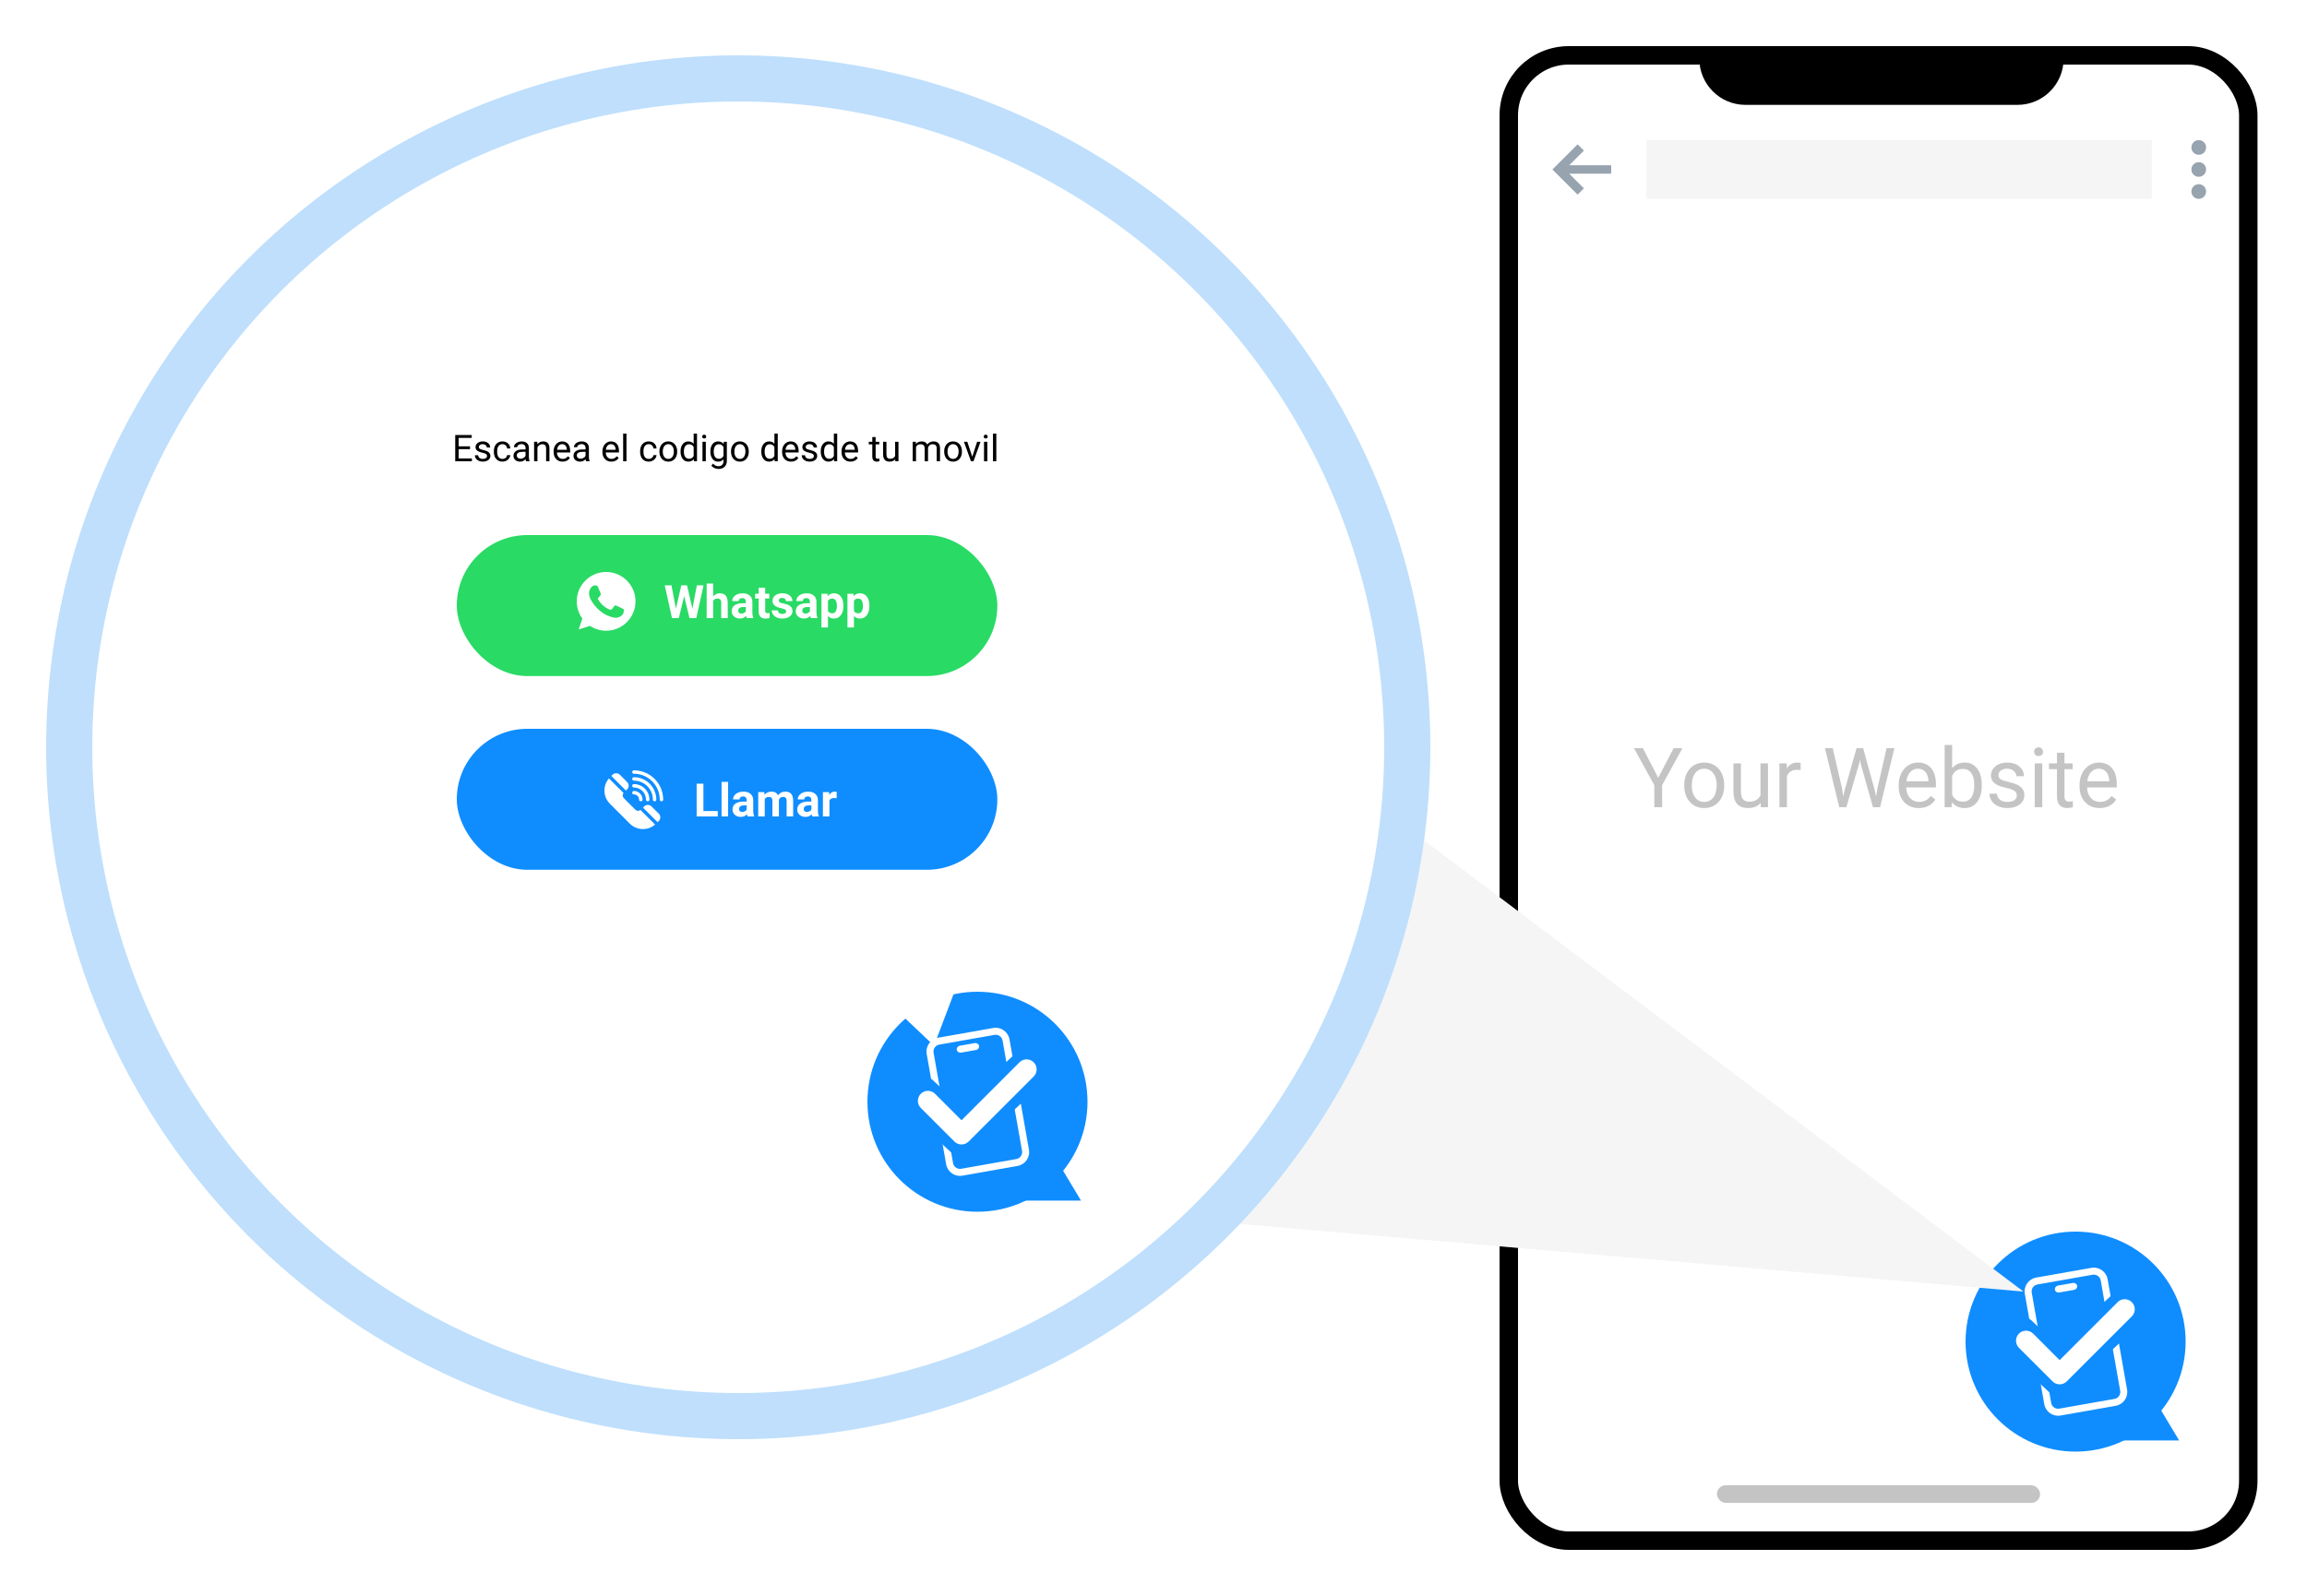 <svg width="500" height="346" viewBox="0 0 500 346" fill="none" xmlns="http://www.w3.org/2000/svg">
<g filter="url(#filter0_d)">
<rect x="327" y="8" width="160.273" height="322" rx="13" fill="white" stroke="black" stroke-width="4"/>
<path d="M359.388 164.628L362.728 158.203H364.644L360.231 166.228V171H358.544V166.228L354.132 158.203H356.065L359.388 164.628ZM365.03 166.157C365.03 165.226 365.212 164.388 365.575 163.644C365.944 162.899 366.454 162.325 367.104 161.921C367.761 161.517 368.508 161.314 369.346 161.314C370.641 161.314 371.687 161.763 372.483 162.659C373.286 163.556 373.688 164.748 373.688 166.236V166.351C373.688 167.276 373.509 168.108 373.151 168.847C372.8 169.579 372.293 170.15 371.631 170.561C370.975 170.971 370.219 171.176 369.363 171.176C368.074 171.176 367.028 170.728 366.226 169.831C365.429 168.935 365.03 167.748 365.03 166.271V166.157ZM366.665 166.351C366.665 167.405 366.908 168.252 367.395 168.891C367.887 169.529 368.543 169.849 369.363 169.849C370.189 169.849 370.846 169.526 371.332 168.882C371.818 168.231 372.062 167.323 372.062 166.157C372.062 165.114 371.812 164.271 371.314 163.626C370.822 162.976 370.166 162.65 369.346 162.65C368.543 162.65 367.896 162.97 367.403 163.608C366.911 164.247 366.665 165.161 366.665 166.351ZM381.598 170.06C380.965 170.804 380.036 171.176 378.812 171.176C377.798 171.176 377.024 170.883 376.491 170.297C375.964 169.705 375.697 168.832 375.691 167.678V161.49H377.317V167.634C377.317 169.075 377.903 169.796 379.075 169.796C380.317 169.796 381.144 169.333 381.554 168.407V161.49H383.18V171H381.633L381.598 170.06ZM390.255 162.949C390.009 162.908 389.742 162.888 389.455 162.888C388.389 162.888 387.665 163.342 387.284 164.25V171H385.658V161.49H387.24L387.267 162.589C387.8 161.739 388.556 161.314 389.534 161.314C389.851 161.314 390.091 161.355 390.255 161.438V162.949ZM399.237 166.966L399.483 168.653L399.844 167.133L402.375 158.203H403.799L406.269 167.133L406.62 168.68L406.893 166.957L408.879 158.203H410.575L407.473 171H405.935L403.298 161.675L403.096 160.699L402.894 161.675L400.16 171H398.622L395.528 158.203H397.216L399.237 166.966ZM415.866 171.176C414.577 171.176 413.528 170.754 412.72 169.91C411.911 169.061 411.507 167.927 411.507 166.509V166.21C411.507 165.267 411.686 164.426 412.043 163.688C412.406 162.943 412.91 162.363 413.555 161.947C414.205 161.525 414.908 161.314 415.664 161.314C416.9 161.314 417.861 161.722 418.547 162.536C419.232 163.351 419.575 164.517 419.575 166.034V166.711H413.133C413.156 167.648 413.429 168.407 413.95 168.987C414.478 169.562 415.146 169.849 415.954 169.849C416.528 169.849 417.015 169.731 417.413 169.497C417.812 169.263 418.16 168.952 418.459 168.565L419.452 169.339C418.655 170.563 417.46 171.176 415.866 171.176ZM415.664 162.65C415.008 162.65 414.457 162.891 414.012 163.371C413.566 163.846 413.291 164.514 413.186 165.375H417.949V165.252C417.902 164.426 417.68 163.787 417.281 163.336C416.883 162.879 416.344 162.65 415.664 162.65ZM429.516 166.351C429.516 167.804 429.182 168.973 428.514 169.857C427.846 170.736 426.949 171.176 425.824 171.176C424.623 171.176 423.694 170.751 423.038 169.901L422.959 171H421.465V157.5H423.091V162.536C423.747 161.722 424.652 161.314 425.807 161.314C426.961 161.314 427.866 161.751 428.522 162.624C429.185 163.497 429.516 164.692 429.516 166.21V166.351ZM427.89 166.166C427.89 165.059 427.676 164.203 427.248 163.6C426.82 162.996 426.205 162.694 425.402 162.694C424.33 162.694 423.56 163.192 423.091 164.188V168.302C423.589 169.298 424.365 169.796 425.42 169.796C426.199 169.796 426.806 169.494 427.239 168.891C427.673 168.287 427.89 167.379 427.89 166.166ZM437.109 168.478C437.109 168.038 436.942 167.698 436.608 167.458C436.28 167.212 435.703 167.001 434.877 166.825C434.057 166.649 433.403 166.438 432.917 166.192C432.437 165.946 432.079 165.653 431.845 165.313C431.616 164.974 431.502 164.569 431.502 164.101C431.502 163.321 431.83 162.662 432.486 162.123C433.148 161.584 433.992 161.314 435.018 161.314C436.096 161.314 436.969 161.593 437.637 162.149C438.311 162.706 438.647 163.418 438.647 164.285H437.013C437.013 163.84 436.822 163.456 436.441 163.134C436.066 162.812 435.592 162.65 435.018 162.65C434.426 162.65 433.963 162.779 433.629 163.037C433.295 163.295 433.128 163.632 433.128 164.048C433.128 164.44 433.283 164.736 433.594 164.936C433.904 165.135 434.464 165.325 435.272 165.507C436.087 165.688 436.746 165.905 437.25 166.157C437.754 166.409 438.126 166.714 438.366 167.071C438.612 167.423 438.735 167.854 438.735 168.363C438.735 169.213 438.396 169.896 437.716 170.411C437.036 170.921 436.154 171.176 435.07 171.176C434.309 171.176 433.635 171.041 433.049 170.771C432.463 170.502 432.003 170.127 431.669 169.646C431.341 169.16 431.177 168.636 431.177 168.073H432.803C432.832 168.618 433.049 169.052 433.453 169.374C433.863 169.69 434.402 169.849 435.07 169.849C435.686 169.849 436.178 169.726 436.547 169.479C436.922 169.228 437.109 168.894 437.109 168.478ZM442.62 171H440.994V161.49H442.62V171ZM440.862 158.968C440.862 158.704 440.941 158.481 441.1 158.3C441.264 158.118 441.504 158.027 441.82 158.027C442.137 158.027 442.377 158.118 442.541 158.3C442.705 158.481 442.787 158.704 442.787 158.968C442.787 159.231 442.705 159.451 442.541 159.627C442.377 159.803 442.137 159.891 441.82 159.891C441.504 159.891 441.264 159.803 441.1 159.627C440.941 159.451 440.862 159.231 440.862 158.968ZM447.437 159.188V161.49H449.212V162.747H447.437V168.645C447.437 169.025 447.516 169.312 447.674 169.506C447.832 169.693 448.102 169.787 448.482 169.787C448.67 169.787 448.928 169.752 449.256 169.682V171C448.828 171.117 448.412 171.176 448.008 171.176C447.281 171.176 446.733 170.956 446.364 170.517C445.995 170.077 445.811 169.453 445.811 168.645V162.747H444.079V161.49H445.811V159.188H447.437ZM455.065 171.176C453.776 171.176 452.728 170.754 451.919 169.91C451.11 169.061 450.706 167.927 450.706 166.509V166.21C450.706 165.267 450.885 164.426 451.242 163.688C451.605 162.943 452.109 162.363 452.754 161.947C453.404 161.525 454.107 161.314 454.863 161.314C456.1 161.314 457.061 161.722 457.746 162.536C458.432 163.351 458.774 164.517 458.774 166.034V166.711H452.332C452.355 167.648 452.628 168.407 453.149 168.987C453.677 169.562 454.345 169.849 455.153 169.849C455.728 169.849 456.214 169.731 456.612 169.497C457.011 169.263 457.359 168.952 457.658 168.565L458.651 169.339C457.854 170.563 456.659 171.176 455.065 171.176ZM454.863 162.65C454.207 162.65 453.656 162.891 453.211 163.371C452.766 163.846 452.49 164.514 452.385 165.375H457.148V165.252C457.102 164.426 456.879 163.787 456.48 163.336C456.082 162.879 455.543 162.65 454.863 162.65Z" fill="#C4C4C4"/>
<rect x="372.117" y="317.992" width="70.039" height="3.82" rx="1.91" fill="#C4C4C4"/>
<path d="M368.297 6H447.25V8.734C447.25 14.257 442.773 18.734 437.25 18.734H378.297C372.774 18.734 368.297 14.257 368.297 8.734V6Z" fill="black"/>
<g clip-path="url(#clip0)">
<path d="M477.665 26.841C478.286 27.463 478.286 28.471 477.665 29.092C477.043 29.714 476.035 29.714 475.413 29.092C474.792 28.471 474.792 27.463 475.413 26.841C476.035 26.22 477.043 26.22 477.665 26.841Z" fill="#97A3AF"/>
<path d="M477.665 31.617C478.286 32.238 478.286 33.246 477.665 33.868C477.043 34.489 476.035 34.489 475.413 33.868C474.792 33.246 474.792 32.238 475.413 31.617C476.035 30.995 477.043 30.995 477.665 31.617Z" fill="#97A3AF"/>
<path d="M477.665 36.392C478.286 37.014 478.286 38.022 477.665 38.643C477.043 39.265 476.035 39.265 475.413 38.643C474.792 38.022 474.792 37.014 475.413 36.392C476.035 35.77 477.043 35.77 477.665 36.392Z" fill="#97A3AF"/>
</g>
<rect x="356.836" y="26.375" width="109.516" height="12.734" fill="#F5F5F5"/>
<g clip-path="url(#clip1)">
<path d="M349.195 31.833H340.099L343.283 28.649L341.919 27.285L336.461 32.742L341.919 38.2L343.283 36.835L340.099 33.652H349.195V31.833Z" fill="#97A3AF"/>
</g>
</g>
<g filter="url(#filter1_d)">
<circle cx="449.848" cy="286.848" r="23.848" fill="#0F8DFF"/>
<path d="M465.591 297.095L472.287 308.274H458.895L465.591 297.095Z" fill="#0F8DFF"/>
<g clip-path="url(#clip2)">
<path d="M449.251 274.138L446.038 274.704C445.595 274.782 445.294 275.18 445.367 275.593C445.44 276.007 445.858 276.278 446.302 276.199L449.514 275.633C449.958 275.555 450.258 275.157 450.186 274.744C450.113 274.331 449.695 274.059 449.251 274.138Z" fill="white"/>
<path d="M453.27 270.859L441.307 272.969C439.658 273.259 438.553 274.838 438.843 276.487L443.062 300.413C443.353 302.061 444.931 303.167 446.58 302.876L458.543 300.767C460.192 300.476 461.297 298.897 461.006 297.249L456.788 273.323C456.497 271.674 454.918 270.569 453.27 270.859ZM459.511 297.512C459.657 298.338 459.105 299.126 458.279 299.271L446.316 301.381C445.49 301.526 444.703 300.975 444.557 300.149L440.339 276.223C440.193 275.397 440.744 274.61 441.57 274.464L453.533 272.355C454.359 272.209 455.147 272.76 455.292 273.586L459.511 297.512Z" fill="white"/>
<rect x="439.916" y="281.924" width="13.973" height="8.757" transform="rotate(43 439.916 281.924)" fill="#0F8DFF"/>
<rect x="450.712" y="283.256" width="13.973" height="8.757" transform="rotate(-43 450.712 283.256)" fill="#0F8DFF"/>
</g>
<path d="M462.39 281.728L448.284 295.832C447.239 296.877 445.545 296.877 444.5 295.832L437.218 288.55C436.173 287.506 436.173 285.811 437.218 284.766C438.263 283.721 439.957 283.721 441.002 284.766L446.392 290.156L458.605 277.943C459.65 276.898 461.345 276.899 462.389 277.943C463.434 278.988 463.434 280.682 462.39 281.728Z" fill="white"/>
<path d="M462.39 281.728L448.284 295.832C447.239 296.877 445.545 296.877 444.5 295.832L437.218 288.55C436.173 287.506 436.173 285.811 437.218 284.766C438.263 283.721 439.957 283.721 441.002 284.766L446.392 290.156L458.605 277.943C459.65 276.898 461.345 276.899 462.389 277.943C463.434 278.988 463.434 280.682 462.39 281.728Z" stroke="#0F8DFF"/>
<path d="M289.407 163.711L438.553 276.001L123.229 248.788L289.407 163.711Z" fill="#F5F5F5"/>
<circle cx="160" cy="158" r="150" fill="white"/>
<circle cx="160" cy="158" r="145" stroke="#2A94F4" stroke-opacity="0.3" stroke-width="10"/>
<circle cx="211.848" cy="234.848" r="23.848" fill="#0F8DFF"/>
<path d="M227.591 245.095L234.287 256.274H220.895L227.591 245.095Z" fill="#0F8DFF"/>
<g clip-path="url(#clip3)">
<path d="M211.251 222.138L208.038 222.704C207.595 222.782 207.294 223.18 207.367 223.593C207.44 224.007 207.858 224.278 208.302 224.199L211.514 223.633C211.958 223.555 212.258 223.157 212.186 222.744C212.113 222.331 211.695 222.059 211.251 222.138Z" fill="white"/>
<path d="M215.27 218.859L203.307 220.969C201.658 221.259 200.553 222.838 200.843 224.487L205.062 248.413C205.353 250.061 206.931 251.167 208.58 250.876L220.543 248.767C222.192 248.476 223.297 246.897 223.006 245.249L218.788 221.323C218.497 219.674 216.918 218.569 215.27 218.859ZM221.511 245.512C221.657 246.338 221.105 247.126 220.279 247.271L208.316 249.381C207.49 249.526 206.703 248.975 206.557 248.149L202.339 224.223C202.193 223.397 202.744 222.61 203.57 222.464L215.533 220.355C216.359 220.209 217.147 220.76 217.292 221.586L221.511 245.512Z" fill="white"/>
<rect x="201.916" y="229.924" width="13.973" height="8.757" transform="rotate(43 201.916 229.924)" fill="#0F8DFF"/>
<rect x="212.712" y="231.256" width="13.973" height="8.757" transform="rotate(-43 212.712 231.256)" fill="#0F8DFF"/>
</g>
<path d="M224.39 229.728L210.284 243.832C209.239 244.877 207.545 244.877 206.5 243.832L199.218 236.55C198.173 235.506 198.173 233.811 199.218 232.766C200.263 231.721 201.957 231.721 203.002 232.766L208.392 238.156L220.605 225.943C221.65 224.898 223.345 224.899 224.389 225.943C225.434 226.988 225.434 228.682 224.39 229.728Z" fill="white"/>
<path d="M224.39 229.728L210.284 243.832C209.239 244.877 207.545 244.877 206.5 243.832L199.218 236.55C198.173 235.506 198.173 233.811 199.218 232.766C200.263 231.721 201.957 231.721 203.002 232.766L208.392 238.156L220.605 225.943C221.65 224.898 223.345 224.899 224.389 225.943C225.434 226.988 225.434 228.682 224.39 229.728Z" stroke="#0F8DFF"/>
<g filter="url(#filter2_d)">
<path d="M202.432 218.695L210.735 196.785L185.412 202.592L202.432 218.695Z" fill="white"/>
<rect x="74" y="64" width="168" height="139" rx="15" fill="white"/>
<path d="M101.875 89.371H99.41V91.387H102.273V92H98.66V86.312H102.234V86.93H99.41V88.758H101.875V89.371ZM105.555 90.879C105.555 90.684 105.48 90.533 105.332 90.426C105.186 90.316 104.93 90.223 104.562 90.144C104.198 90.066 103.908 89.973 103.691 89.863C103.478 89.754 103.319 89.624 103.215 89.473C103.113 89.322 103.062 89.142 103.062 88.934C103.062 88.587 103.208 88.294 103.5 88.055C103.794 87.815 104.169 87.695 104.625 87.695C105.104 87.695 105.492 87.819 105.789 88.066C106.089 88.314 106.238 88.63 106.238 89.016H105.512C105.512 88.818 105.427 88.647 105.258 88.504C105.091 88.361 104.88 88.289 104.625 88.289C104.362 88.289 104.156 88.346 104.008 88.461C103.859 88.576 103.785 88.725 103.785 88.91C103.785 89.085 103.854 89.216 103.992 89.305C104.13 89.393 104.379 89.478 104.738 89.559C105.1 89.639 105.393 89.736 105.617 89.848C105.841 89.96 106.007 90.095 106.113 90.254C106.223 90.41 106.277 90.602 106.277 90.828C106.277 91.206 106.126 91.509 105.824 91.738C105.522 91.965 105.13 92.078 104.648 92.078C104.31 92.078 104.01 92.018 103.75 91.898C103.49 91.779 103.285 91.612 103.137 91.398C102.991 91.182 102.918 90.949 102.918 90.699H103.641C103.654 90.941 103.75 91.134 103.93 91.277C104.112 91.418 104.352 91.488 104.648 91.488C104.922 91.488 105.141 91.434 105.305 91.324C105.471 91.212 105.555 91.064 105.555 90.879ZM108.914 91.488C109.172 91.488 109.397 91.41 109.59 91.254C109.783 91.098 109.889 90.902 109.91 90.668H110.594C110.581 90.91 110.497 91.141 110.344 91.359C110.19 91.578 109.984 91.753 109.727 91.883C109.471 92.013 109.201 92.078 108.914 92.078C108.339 92.078 107.88 91.887 107.539 91.504C107.201 91.118 107.031 90.592 107.031 89.926V89.805C107.031 89.393 107.107 89.027 107.258 88.707C107.409 88.387 107.625 88.138 107.906 87.961C108.19 87.784 108.525 87.695 108.91 87.695C109.384 87.695 109.777 87.837 110.09 88.121C110.405 88.405 110.573 88.773 110.594 89.227H109.91C109.889 88.953 109.785 88.729 109.598 88.555C109.413 88.378 109.184 88.289 108.91 88.289C108.543 88.289 108.258 88.422 108.055 88.688C107.854 88.951 107.754 89.332 107.754 89.832V89.969C107.754 90.456 107.854 90.831 108.055 91.094C108.255 91.357 108.542 91.488 108.914 91.488ZM114.016 92C113.974 91.917 113.94 91.768 113.914 91.555C113.578 91.904 113.177 92.078 112.711 92.078C112.294 92.078 111.952 91.961 111.684 91.727C111.418 91.49 111.285 91.19 111.285 90.828C111.285 90.388 111.452 90.047 111.785 89.805C112.121 89.56 112.592 89.438 113.199 89.438H113.902V89.106C113.902 88.853 113.827 88.652 113.676 88.504C113.525 88.353 113.302 88.277 113.008 88.277C112.75 88.277 112.534 88.342 112.359 88.473C112.185 88.603 112.098 88.76 112.098 88.945H111.371C111.371 88.734 111.445 88.531 111.594 88.336C111.745 88.138 111.948 87.982 112.203 87.867C112.461 87.753 112.743 87.695 113.051 87.695C113.538 87.695 113.919 87.818 114.195 88.062C114.471 88.305 114.615 88.639 114.625 89.066V91.012C114.625 91.4 114.674 91.708 114.773 91.938V92H114.016ZM112.816 91.449C113.043 91.449 113.258 91.391 113.461 91.273C113.664 91.156 113.811 91.004 113.902 90.816V89.949H113.336C112.451 89.949 112.008 90.208 112.008 90.727C112.008 90.953 112.083 91.13 112.234 91.258C112.385 91.385 112.579 91.449 112.816 91.449ZM116.441 87.773L116.465 88.305C116.788 87.898 117.21 87.695 117.73 87.695C118.624 87.695 119.074 88.199 119.082 89.207V92H118.359V89.203C118.357 88.898 118.286 88.673 118.148 88.527C118.013 88.382 117.801 88.309 117.512 88.309C117.277 88.309 117.072 88.371 116.895 88.496C116.717 88.621 116.579 88.785 116.48 88.988V92H115.758V87.773H116.441ZM121.926 92.078C121.353 92.078 120.887 91.891 120.527 91.516C120.168 91.138 119.988 90.634 119.988 90.004V89.871C119.988 89.452 120.068 89.078 120.227 88.75C120.388 88.419 120.612 88.162 120.898 87.977C121.188 87.789 121.5 87.695 121.836 87.695C122.385 87.695 122.812 87.876 123.117 88.238C123.422 88.6 123.574 89.118 123.574 89.793V90.094H120.711C120.721 90.51 120.842 90.848 121.074 91.106C121.309 91.361 121.605 91.488 121.965 91.488C122.22 91.488 122.436 91.436 122.613 91.332C122.79 91.228 122.945 91.09 123.078 90.918L123.52 91.262C123.165 91.806 122.634 92.078 121.926 92.078ZM121.836 88.289C121.544 88.289 121.299 88.396 121.102 88.609C120.904 88.82 120.781 89.117 120.734 89.5H122.852V89.445C122.831 89.078 122.732 88.794 122.555 88.594C122.378 88.391 122.138 88.289 121.836 88.289ZM127.023 92C126.982 91.917 126.948 91.768 126.922 91.555C126.586 91.904 126.185 92.078 125.719 92.078C125.302 92.078 124.96 91.961 124.691 91.727C124.426 91.49 124.293 91.19 124.293 90.828C124.293 90.388 124.46 90.047 124.793 89.805C125.129 89.56 125.6 89.438 126.207 89.438H126.91V89.106C126.91 88.853 126.835 88.652 126.684 88.504C126.533 88.353 126.31 88.277 126.016 88.277C125.758 88.277 125.542 88.342 125.367 88.473C125.193 88.603 125.105 88.76 125.105 88.945H124.379C124.379 88.734 124.453 88.531 124.602 88.336C124.753 88.138 124.956 87.982 125.211 87.867C125.469 87.753 125.751 87.695 126.059 87.695C126.546 87.695 126.927 87.818 127.203 88.062C127.479 88.305 127.622 88.639 127.633 89.066V91.012C127.633 91.4 127.682 91.708 127.781 91.938V92H127.023ZM125.824 91.449C126.051 91.449 126.266 91.391 126.469 91.273C126.672 91.156 126.819 91.004 126.91 90.816V89.949H126.344C125.458 89.949 125.016 90.208 125.016 90.727C125.016 90.953 125.091 91.13 125.242 91.258C125.393 91.385 125.587 91.449 125.824 91.449ZM132.504 92.078C131.931 92.078 131.465 91.891 131.105 91.516C130.746 91.138 130.566 90.634 130.566 90.004V89.871C130.566 89.452 130.646 89.078 130.805 88.75C130.966 88.419 131.19 88.162 131.477 87.977C131.766 87.789 132.078 87.695 132.414 87.695C132.964 87.695 133.391 87.876 133.695 88.238C134 88.6 134.152 89.118 134.152 89.793V90.094H131.289C131.299 90.51 131.421 90.848 131.652 91.106C131.887 91.361 132.184 91.488 132.543 91.488C132.798 91.488 133.014 91.436 133.191 91.332C133.368 91.228 133.523 91.09 133.656 90.918L134.098 91.262C133.743 91.806 133.212 92.078 132.504 92.078ZM132.414 88.289C132.122 88.289 131.878 88.396 131.68 88.609C131.482 88.82 131.359 89.117 131.312 89.5H133.43V89.445C133.409 89.078 133.31 88.794 133.133 88.594C132.956 88.391 132.716 88.289 132.414 88.289ZM135.777 92H135.055V86H135.777V92ZM140.617 91.488C140.875 91.488 141.1 91.41 141.293 91.254C141.486 91.098 141.592 90.902 141.613 90.668H142.297C142.284 90.91 142.201 91.141 142.047 91.359C141.893 91.578 141.688 91.753 141.43 91.883C141.174 92.013 140.904 92.078 140.617 92.078C140.042 92.078 139.583 91.887 139.242 91.504C138.904 91.118 138.734 90.592 138.734 89.926V89.805C138.734 89.393 138.81 89.027 138.961 88.707C139.112 88.387 139.328 88.138 139.609 87.961C139.893 87.784 140.228 87.695 140.613 87.695C141.087 87.695 141.48 87.837 141.793 88.121C142.108 88.405 142.276 88.773 142.297 89.227H141.613C141.592 88.953 141.488 88.729 141.301 88.555C141.116 88.378 140.887 88.289 140.613 88.289C140.246 88.289 139.961 88.422 139.758 88.688C139.557 88.951 139.457 89.332 139.457 89.832V89.969C139.457 90.456 139.557 90.831 139.758 91.094C139.958 91.357 140.245 91.488 140.617 91.488ZM142.918 89.848C142.918 89.434 142.999 89.061 143.16 88.731C143.324 88.4 143.551 88.144 143.84 87.965C144.132 87.785 144.464 87.695 144.836 87.695C145.411 87.695 145.876 87.894 146.23 88.293C146.587 88.691 146.766 89.221 146.766 89.883V89.934C146.766 90.345 146.686 90.715 146.527 91.043C146.371 91.368 146.146 91.622 145.852 91.805C145.56 91.987 145.224 92.078 144.844 92.078C144.271 92.078 143.806 91.879 143.449 91.481C143.095 91.082 142.918 90.555 142.918 89.898V89.848ZM143.645 89.934C143.645 90.402 143.753 90.779 143.969 91.062C144.188 91.346 144.479 91.488 144.844 91.488C145.211 91.488 145.503 91.345 145.719 91.059C145.935 90.769 146.043 90.366 146.043 89.848C146.043 89.384 145.932 89.009 145.711 88.723C145.492 88.434 145.201 88.289 144.836 88.289C144.479 88.289 144.191 88.431 143.973 88.715C143.754 88.999 143.645 89.405 143.645 89.934ZM147.496 89.852C147.496 89.203 147.65 88.682 147.957 88.289C148.264 87.893 148.667 87.695 149.164 87.695C149.659 87.695 150.051 87.865 150.34 88.203V86H151.062V92H150.398L150.363 91.547C150.074 91.901 149.672 92.078 149.156 92.078C148.667 92.078 148.267 91.878 147.957 91.477C147.65 91.076 147.496 90.552 147.496 89.906V89.852ZM148.219 89.934C148.219 90.413 148.318 90.788 148.516 91.059C148.714 91.329 148.987 91.465 149.336 91.465C149.794 91.465 150.129 91.259 150.34 90.848V88.906C150.124 88.508 149.792 88.309 149.344 88.309C148.99 88.309 148.714 88.445 148.516 88.719C148.318 88.992 148.219 89.397 148.219 89.934ZM152.973 92H152.25V87.773H152.973V92ZM152.191 86.652C152.191 86.535 152.227 86.436 152.297 86.356C152.37 86.275 152.477 86.234 152.617 86.234C152.758 86.234 152.865 86.275 152.938 86.356C153.01 86.436 153.047 86.535 153.047 86.652C153.047 86.769 153.01 86.867 152.938 86.945C152.865 87.023 152.758 87.062 152.617 87.062C152.477 87.062 152.37 87.023 152.297 86.945C152.227 86.867 152.191 86.769 152.191 86.652ZM153.961 89.852C153.961 89.193 154.113 88.669 154.418 88.281C154.723 87.891 155.126 87.695 155.629 87.695C156.145 87.695 156.547 87.878 156.836 88.242L156.871 87.773H157.531V91.898C157.531 92.445 157.368 92.876 157.043 93.191C156.72 93.507 156.285 93.664 155.738 93.664C155.434 93.664 155.135 93.599 154.844 93.469C154.552 93.338 154.329 93.16 154.176 92.934L154.551 92.5C154.861 92.883 155.24 93.074 155.688 93.074C156.039 93.074 156.312 92.975 156.508 92.777C156.706 92.579 156.805 92.301 156.805 91.941V91.578C156.516 91.912 156.121 92.078 155.621 92.078C155.126 92.078 154.725 91.879 154.418 91.481C154.113 91.082 153.961 90.539 153.961 89.852ZM154.688 89.934C154.688 90.41 154.785 90.785 154.98 91.059C155.176 91.329 155.449 91.465 155.801 91.465C156.257 91.465 156.591 91.258 156.805 90.844V88.914C156.583 88.51 156.251 88.309 155.809 88.309C155.457 88.309 155.182 88.445 154.984 88.719C154.786 88.992 154.688 89.397 154.688 89.934ZM158.434 89.848C158.434 89.434 158.514 89.061 158.676 88.731C158.84 88.4 159.066 88.144 159.355 87.965C159.647 87.785 159.979 87.695 160.352 87.695C160.927 87.695 161.392 87.894 161.746 88.293C162.103 88.691 162.281 89.221 162.281 89.883V89.934C162.281 90.345 162.202 90.715 162.043 91.043C161.887 91.368 161.661 91.622 161.367 91.805C161.076 91.987 160.74 92.078 160.359 92.078C159.786 92.078 159.322 91.879 158.965 91.481C158.611 91.082 158.434 90.555 158.434 89.898V89.848ZM159.16 89.934C159.16 90.402 159.268 90.779 159.484 91.062C159.703 91.346 159.995 91.488 160.359 91.488C160.727 91.488 161.018 91.345 161.234 91.059C161.451 90.769 161.559 90.366 161.559 89.848C161.559 89.384 161.448 89.009 161.227 88.723C161.008 88.434 160.716 88.289 160.352 88.289C159.995 88.289 159.707 88.431 159.488 88.715C159.27 88.999 159.16 89.405 159.16 89.934ZM164.996 89.852C164.996 89.203 165.15 88.682 165.457 88.289C165.764 87.893 166.167 87.695 166.664 87.695C167.159 87.695 167.551 87.865 167.84 88.203V86H168.562V92H167.898L167.863 91.547C167.574 91.901 167.172 92.078 166.656 92.078C166.167 92.078 165.767 91.878 165.457 91.477C165.15 91.076 164.996 90.552 164.996 89.906V89.852ZM165.719 89.934C165.719 90.413 165.818 90.788 166.016 91.059C166.214 91.329 166.487 91.465 166.836 91.465C167.294 91.465 167.629 91.259 167.84 90.848V88.906C167.624 88.508 167.292 88.309 166.844 88.309C166.49 88.309 166.214 88.445 166.016 88.719C165.818 88.992 165.719 89.397 165.719 89.934ZM171.441 92.078C170.868 92.078 170.402 91.891 170.043 91.516C169.684 91.138 169.504 90.634 169.504 90.004V89.871C169.504 89.452 169.583 89.078 169.742 88.75C169.904 88.419 170.128 88.162 170.414 87.977C170.703 87.789 171.016 87.695 171.352 87.695C171.901 87.695 172.328 87.876 172.633 88.238C172.938 88.6 173.09 89.118 173.09 89.793V90.094H170.227C170.237 90.51 170.358 90.848 170.59 91.106C170.824 91.361 171.121 91.488 171.48 91.488C171.736 91.488 171.952 91.436 172.129 91.332C172.306 91.228 172.461 91.09 172.594 90.918L173.035 91.262C172.681 91.806 172.15 92.078 171.441 92.078ZM171.352 88.289C171.06 88.289 170.815 88.396 170.617 88.609C170.419 88.82 170.297 89.117 170.25 89.5H172.367V89.445C172.346 89.078 172.247 88.794 172.07 88.594C171.893 88.391 171.654 88.289 171.352 88.289ZM176.391 90.879C176.391 90.684 176.316 90.533 176.168 90.426C176.022 90.316 175.766 90.223 175.398 90.144C175.034 90.066 174.743 89.973 174.527 89.863C174.314 89.754 174.155 89.624 174.051 89.473C173.949 89.322 173.898 89.142 173.898 88.934C173.898 88.587 174.044 88.294 174.336 88.055C174.63 87.815 175.005 87.695 175.461 87.695C175.94 87.695 176.328 87.819 176.625 88.066C176.924 88.314 177.074 88.63 177.074 89.016H176.348C176.348 88.818 176.263 88.647 176.094 88.504C175.927 88.361 175.716 88.289 175.461 88.289C175.198 88.289 174.992 88.346 174.844 88.461C174.695 88.576 174.621 88.725 174.621 88.91C174.621 89.085 174.69 89.216 174.828 89.305C174.966 89.393 175.215 89.478 175.574 89.559C175.936 89.639 176.229 89.736 176.453 89.848C176.677 89.96 176.842 90.095 176.949 90.254C177.059 90.41 177.113 90.602 177.113 90.828C177.113 91.206 176.962 91.509 176.66 91.738C176.358 91.965 175.966 92.078 175.484 92.078C175.146 92.078 174.846 92.018 174.586 91.898C174.326 91.779 174.121 91.612 173.973 91.398C173.827 91.182 173.754 90.949 173.754 90.699H174.477C174.49 90.941 174.586 91.134 174.766 91.277C174.948 91.418 175.188 91.488 175.484 91.488C175.758 91.488 175.977 91.434 176.141 91.324C176.307 91.212 176.391 91.064 176.391 90.879ZM177.879 89.852C177.879 89.203 178.033 88.682 178.34 88.289C178.647 87.893 179.049 87.695 179.547 87.695C180.042 87.695 180.434 87.865 180.723 88.203V86H181.445V92H180.781L180.746 91.547C180.457 91.901 180.055 92.078 179.539 92.078C179.049 92.078 178.65 91.878 178.34 91.477C178.033 91.076 177.879 90.552 177.879 89.906V89.852ZM178.602 89.934C178.602 90.413 178.701 90.788 178.898 91.059C179.096 91.329 179.37 91.465 179.719 91.465C180.177 91.465 180.512 91.259 180.723 90.848V88.906C180.507 88.508 180.174 88.309 179.727 88.309C179.372 88.309 179.096 88.445 178.898 88.719C178.701 88.992 178.602 89.397 178.602 89.934ZM184.324 92.078C183.751 92.078 183.285 91.891 182.926 91.516C182.566 91.138 182.387 90.634 182.387 90.004V89.871C182.387 89.452 182.466 89.078 182.625 88.75C182.786 88.419 183.01 88.162 183.297 87.977C183.586 87.789 183.898 87.695 184.234 87.695C184.784 87.695 185.211 87.876 185.516 88.238C185.82 88.6 185.973 89.118 185.973 89.793V90.094H183.109C183.12 90.51 183.241 90.848 183.473 91.106C183.707 91.361 184.004 91.488 184.363 91.488C184.618 91.488 184.835 91.436 185.012 91.332C185.189 91.228 185.344 91.09 185.477 90.918L185.918 91.262C185.564 91.806 185.033 92.078 184.324 92.078ZM184.234 88.289C183.943 88.289 183.698 88.396 183.5 88.609C183.302 88.82 183.18 89.117 183.133 89.5H185.25V89.445C185.229 89.078 185.13 88.794 184.953 88.594C184.776 88.391 184.536 88.289 184.234 88.289ZM189.777 86.75V87.773H190.566V88.332H189.777V90.953C189.777 91.122 189.812 91.25 189.883 91.336C189.953 91.419 190.073 91.461 190.242 91.461C190.326 91.461 190.44 91.445 190.586 91.414V92C190.396 92.052 190.211 92.078 190.031 92.078C189.708 92.078 189.465 91.981 189.301 91.785C189.137 91.59 189.055 91.312 189.055 90.953V88.332H188.285V87.773H189.055V86.75H189.777ZM194.023 91.582C193.742 91.913 193.329 92.078 192.785 92.078C192.335 92.078 191.991 91.948 191.754 91.688C191.52 91.424 191.401 91.037 191.398 90.523V87.773H192.121V90.504C192.121 91.144 192.382 91.465 192.902 91.465C193.454 91.465 193.822 91.259 194.004 90.848V87.773H194.727V92H194.039L194.023 91.582ZM198.492 87.773L198.512 88.242C198.822 87.878 199.24 87.695 199.766 87.695C200.357 87.695 200.759 87.922 200.973 88.375C201.113 88.172 201.296 88.008 201.52 87.883C201.746 87.758 202.013 87.695 202.32 87.695C203.247 87.695 203.719 88.186 203.734 89.168V92H203.012V89.211C203.012 88.909 202.943 88.684 202.805 88.535C202.667 88.384 202.435 88.309 202.109 88.309C201.841 88.309 201.618 88.389 201.441 88.551C201.264 88.71 201.161 88.924 201.133 89.195V92H200.406V89.231C200.406 88.616 200.105 88.309 199.504 88.309C199.03 88.309 198.706 88.51 198.531 88.914V92H197.809V87.773H198.492ZM204.637 89.848C204.637 89.434 204.717 89.061 204.879 88.731C205.043 88.4 205.27 88.144 205.559 87.965C205.85 87.785 206.182 87.695 206.555 87.695C207.13 87.695 207.595 87.894 207.949 88.293C208.306 88.691 208.484 89.221 208.484 89.883V89.934C208.484 90.345 208.405 90.715 208.246 91.043C208.09 91.368 207.865 91.622 207.57 91.805C207.279 91.987 206.943 92.078 206.562 92.078C205.99 92.078 205.525 91.879 205.168 91.481C204.814 91.082 204.637 90.555 204.637 89.898V89.848ZM205.363 89.934C205.363 90.402 205.471 90.779 205.688 91.062C205.906 91.346 206.198 91.488 206.562 91.488C206.93 91.488 207.221 91.345 207.438 91.059C207.654 90.769 207.762 90.366 207.762 89.848C207.762 89.384 207.651 89.009 207.43 88.723C207.211 88.434 206.919 88.289 206.555 88.289C206.198 88.289 205.91 88.431 205.691 88.715C205.473 88.999 205.363 89.405 205.363 89.934ZM210.723 91.019L211.77 87.773H212.508L210.992 92H210.441L208.91 87.773H209.648L210.723 91.019ZM213.988 92H213.266V87.773H213.988V92ZM213.207 86.652C213.207 86.535 213.242 86.436 213.312 86.356C213.385 86.275 213.492 86.234 213.633 86.234C213.773 86.234 213.88 86.275 213.953 86.356C214.026 86.436 214.062 86.535 214.062 86.652C214.062 86.769 214.026 86.867 213.953 86.945C213.88 87.023 213.773 87.062 213.633 87.062C213.492 87.062 213.385 87.023 213.312 86.945C213.242 86.867 213.207 86.769 213.207 86.652ZM215.934 92H215.211V86H215.934V92Z" fill="black"/>
<rect x="99" y="150" width="117.156" height="30.562" rx="15.281" fill="#0F8DFF"/>
<path d="M152.451 167.823H155.562V169H150.986V161.891H152.451V167.823ZM157.803 169H156.387V161.5H157.803V169ZM162.031 169C161.966 168.873 161.919 168.715 161.89 168.526C161.548 168.907 161.104 169.098 160.557 169.098C160.039 169.098 159.609 168.948 159.268 168.648C158.929 168.349 158.76 167.971 158.76 167.516C158.76 166.956 158.966 166.526 159.38 166.227C159.797 165.927 160.397 165.776 161.182 165.772H161.831V165.47C161.831 165.226 161.768 165.03 161.641 164.884C161.517 164.737 161.32 164.664 161.05 164.664C160.812 164.664 160.625 164.721 160.488 164.835C160.355 164.949 160.288 165.105 160.288 165.304H158.877C158.877 164.998 158.971 164.715 159.16 164.454C159.349 164.194 159.616 163.99 159.961 163.844C160.306 163.694 160.693 163.619 161.123 163.619C161.774 163.619 162.29 163.784 162.671 164.112C163.055 164.438 163.247 164.897 163.247 165.489V167.779C163.25 168.281 163.32 168.66 163.457 168.917V169H162.031ZM160.864 168.019C161.073 168.019 161.265 167.973 161.44 167.882C161.616 167.787 161.746 167.662 161.831 167.506V166.598H161.304C160.597 166.598 160.221 166.842 160.176 167.33L160.171 167.413C160.171 167.589 160.233 167.734 160.356 167.848C160.48 167.962 160.649 168.019 160.864 168.019ZM165.654 163.717L165.698 164.308C166.073 163.849 166.579 163.619 167.217 163.619C167.897 163.619 168.364 163.888 168.618 164.425C168.989 163.888 169.518 163.619 170.205 163.619C170.778 163.619 171.204 163.787 171.484 164.122C171.764 164.454 171.904 164.955 171.904 165.626V169H170.488V165.631C170.488 165.331 170.43 165.113 170.312 164.977C170.195 164.837 169.989 164.767 169.692 164.767C169.269 164.767 168.976 164.968 168.813 165.372L168.818 169H167.407V165.636C167.407 165.33 167.347 165.108 167.227 164.972C167.106 164.835 166.901 164.767 166.611 164.767C166.211 164.767 165.921 164.933 165.742 165.265V169H164.331V163.717H165.654ZM176.055 169C175.99 168.873 175.942 168.715 175.913 168.526C175.571 168.907 175.127 169.098 174.58 169.098C174.062 169.098 173.633 168.948 173.291 168.648C172.952 168.349 172.783 167.971 172.783 167.516C172.783 166.956 172.99 166.526 173.403 166.227C173.82 165.927 174.421 165.776 175.205 165.772H175.854V165.47C175.854 165.226 175.791 165.03 175.664 164.884C175.54 164.737 175.343 164.664 175.073 164.664C174.836 164.664 174.648 164.721 174.512 164.835C174.378 164.949 174.312 165.105 174.312 165.304H172.9C172.9 164.998 172.995 164.715 173.184 164.454C173.372 164.194 173.639 163.99 173.984 163.844C174.329 163.694 174.717 163.619 175.146 163.619C175.798 163.619 176.313 163.784 176.694 164.112C177.078 164.438 177.271 164.897 177.271 165.489V167.779C177.274 168.281 177.344 168.66 177.48 168.917V169H176.055ZM174.888 168.019C175.096 168.019 175.288 167.973 175.464 167.882C175.64 167.787 175.77 167.662 175.854 167.506V166.598H175.327C174.621 166.598 174.245 166.842 174.199 167.33L174.194 167.413C174.194 167.589 174.256 167.734 174.38 167.848C174.504 167.962 174.673 168.019 174.888 168.019ZM181.323 165.04C181.131 165.014 180.962 165.001 180.815 165.001C180.282 165.001 179.932 165.182 179.766 165.543V169H178.354V163.717H179.688L179.727 164.347C180.01 163.862 180.402 163.619 180.903 163.619C181.06 163.619 181.206 163.64 181.343 163.683L181.323 165.04Z" fill="white"/>
<g clip-path="url(#clip4)">
<path d="M138.815 167.601C138.48 167.862 138.002 167.839 137.696 167.533L135.204 165.041C134.898 164.735 134.876 164.25 135.137 163.922L131.981 160.758C130.608 162.34 130.682 164.743 132.182 166.243L136.495 170.555C138.024 172.084 140.453 172.1 141.979 170.757L138.815 167.601Z" fill="white"/>
<path d="M135.92 161.541L134.339 159.952C133.921 159.534 133.182 159.534 132.757 159.952L132.496 160.221L135.659 163.384L135.92 163.123C136.137 162.907 136.249 162.631 136.249 162.332C136.249 162.034 136.137 161.75 135.92 161.541Z" fill="white"/>
<path d="M142.785 168.399L141.196 166.817C140.778 166.392 140.039 166.392 139.614 166.817L139.353 167.078L142.516 170.242L142.785 169.981C142.994 169.772 143.106 169.488 143.106 169.19C143.106 168.891 142.994 168.608 142.785 168.399Z" fill="white"/>
<path d="M137.39 159C136.899 159 136.897 159.741 137.39 159.741C140.476 159.741 142.991 162.256 142.991 165.342C142.991 165.834 143.733 165.836 143.733 165.342C143.733 161.845 140.888 159 137.39 159Z" fill="white"/>
<path d="M137.39 160.492C136.899 160.492 136.897 161.233 137.39 161.233C139.653 161.233 141.499 163.079 141.499 165.342C141.499 165.834 142.24 165.836 142.24 165.342C142.24 162.668 140.065 160.492 137.39 160.492Z" fill="white"/>
<path d="M137.39 161.984C136.899 161.984 136.897 162.726 137.39 162.726C138.83 162.726 140.007 163.902 140.007 165.342C140.007 165.834 140.748 165.836 140.748 165.342C140.748 163.491 139.242 161.984 137.39 161.984Z" fill="white"/>
<path d="M137.39 163.477C136.899 163.477 136.897 164.223 137.39 164.223C138.008 164.223 138.51 164.725 138.51 165.342C138.51 165.834 139.256 165.836 139.256 165.342C139.256 164.314 138.419 163.477 137.39 163.477Z" fill="white"/>
</g>
<rect x="99" y="108" width="117.156" height="30.562" rx="15.281" fill="#29DA65"/>
<path d="M150.07 123.949L151.027 118.891H152.487L150.91 126H149.436L148.278 121.244L147.121 126H145.646L144.069 118.891H145.529L146.491 123.939L147.663 118.891H148.903L150.07 123.949ZM154.567 121.293C154.942 120.844 155.412 120.619 155.979 120.619C157.124 120.619 157.705 121.285 157.722 122.616V126H156.311V122.655C156.311 122.353 156.245 122.13 156.115 121.986C155.985 121.84 155.769 121.767 155.466 121.767C155.052 121.767 154.753 121.926 154.567 122.245V126H153.156V118.5H154.567V121.293ZM161.848 126C161.783 125.873 161.735 125.715 161.706 125.526C161.364 125.907 160.92 126.098 160.373 126.098C159.855 126.098 159.426 125.948 159.084 125.648C158.745 125.349 158.576 124.971 158.576 124.516C158.576 123.956 158.783 123.526 159.196 123.227C159.613 122.927 160.214 122.776 160.998 122.772H161.647V122.47C161.647 122.226 161.584 122.03 161.457 121.884C161.333 121.737 161.136 121.664 160.866 121.664C160.629 121.664 160.441 121.721 160.305 121.835C160.171 121.949 160.104 122.105 160.104 122.304H158.693C158.693 121.998 158.788 121.715 158.977 121.454C159.165 121.194 159.432 120.99 159.777 120.844C160.122 120.694 160.51 120.619 160.939 120.619C161.59 120.619 162.106 120.784 162.487 121.112C162.871 121.438 163.063 121.897 163.063 122.489V124.779C163.067 125.281 163.137 125.66 163.273 125.917V126H161.848ZM160.681 125.019C160.889 125.019 161.081 124.973 161.257 124.882C161.433 124.787 161.563 124.662 161.647 124.506V123.598H161.12C160.414 123.598 160.038 123.842 159.992 124.33L159.987 124.413C159.987 124.589 160.049 124.734 160.173 124.848C160.297 124.962 160.466 125.019 160.681 125.019ZM165.837 119.418V120.717H166.74V121.752H165.837V124.389C165.837 124.584 165.874 124.724 165.949 124.809C166.024 124.893 166.167 124.936 166.379 124.936C166.535 124.936 166.674 124.924 166.794 124.901V125.971C166.517 126.055 166.232 126.098 165.939 126.098C164.95 126.098 164.445 125.598 164.426 124.599V121.752H163.654V120.717H164.426V119.418H165.837ZM170.388 124.54C170.388 124.368 170.301 124.232 170.129 124.135C169.96 124.034 169.686 123.944 169.309 123.866C168.052 123.603 167.424 123.069 167.424 122.265C167.424 121.796 167.618 121.405 168.005 121.093C168.396 120.777 168.905 120.619 169.533 120.619C170.204 120.619 170.739 120.777 171.14 121.093C171.543 121.409 171.745 121.819 171.745 122.323H170.334C170.334 122.121 170.269 121.955 170.139 121.825C170.008 121.692 169.805 121.625 169.528 121.625C169.291 121.625 169.107 121.679 168.977 121.786C168.846 121.894 168.781 122.03 168.781 122.196C168.781 122.353 168.854 122.479 169.001 122.577C169.151 122.672 169.401 122.755 169.753 122.826C170.104 122.895 170.401 122.973 170.642 123.061C171.387 123.334 171.76 123.808 171.76 124.481C171.76 124.963 171.553 125.354 171.14 125.653C170.726 125.95 170.192 126.098 169.538 126.098C169.095 126.098 168.701 126.02 168.356 125.863C168.015 125.704 167.746 125.487 167.551 125.214C167.355 124.937 167.258 124.639 167.258 124.32H168.596C168.609 124.571 168.701 124.763 168.874 124.896C169.047 125.03 169.278 125.097 169.567 125.097C169.838 125.097 170.041 125.046 170.178 124.945C170.318 124.841 170.388 124.706 170.388 124.54ZM175.734 126C175.669 125.873 175.622 125.715 175.593 125.526C175.251 125.907 174.807 126.098 174.26 126.098C173.742 126.098 173.312 125.948 172.971 125.648C172.632 125.349 172.463 124.971 172.463 124.516C172.463 123.956 172.67 123.526 173.083 123.227C173.5 122.927 174.1 122.776 174.885 122.772H175.534V122.47C175.534 122.226 175.471 122.03 175.344 121.884C175.22 121.737 175.023 121.664 174.753 121.664C174.515 121.664 174.328 121.721 174.191 121.835C174.058 121.949 173.991 122.105 173.991 122.304H172.58C172.58 121.998 172.674 121.715 172.863 121.454C173.052 121.194 173.319 120.99 173.664 120.844C174.009 120.694 174.396 120.619 174.826 120.619C175.477 120.619 175.993 120.784 176.374 121.112C176.758 121.438 176.95 121.897 176.95 122.489V124.779C176.953 125.281 177.023 125.66 177.16 125.917V126H175.734ZM174.567 125.019C174.776 125.019 174.968 124.973 175.144 124.882C175.319 124.787 175.45 124.662 175.534 124.506V123.598H175.007C174.3 123.598 173.924 123.842 173.879 124.33L173.874 124.413C173.874 124.589 173.936 124.734 174.06 124.848C174.183 124.962 174.353 125.019 174.567 125.019ZM182.79 123.407C182.79 124.221 182.604 124.874 182.233 125.365C181.866 125.854 181.368 126.098 180.739 126.098C180.205 126.098 179.774 125.912 179.445 125.541V128.031H178.034V120.717H179.343L179.392 121.234C179.733 120.824 180.179 120.619 180.729 120.619C181.381 120.619 181.887 120.86 182.248 121.342C182.609 121.824 182.79 122.488 182.79 123.334V123.407ZM181.379 123.305C181.379 122.813 181.291 122.434 181.115 122.167C180.943 121.9 180.69 121.767 180.358 121.767C179.916 121.767 179.611 121.936 179.445 122.274V124.438C179.618 124.786 179.925 124.96 180.368 124.96C181.042 124.96 181.379 124.408 181.379 123.305ZM188.425 123.407C188.425 124.221 188.239 124.874 187.868 125.365C187.5 125.854 187.002 126.098 186.374 126.098C185.84 126.098 185.409 125.912 185.08 125.541V128.031H183.669V120.717H184.978L185.026 121.234C185.368 120.824 185.814 120.619 186.364 120.619C187.015 120.619 187.521 120.86 187.883 121.342C188.244 121.824 188.425 122.488 188.425 123.334V123.407ZM187.014 123.305C187.014 122.813 186.926 122.434 186.75 122.167C186.577 121.9 186.325 121.767 185.993 121.767C185.55 121.767 185.246 121.936 185.08 122.274V124.438C185.253 124.786 185.56 124.96 186.003 124.96C186.677 124.96 187.014 124.408 187.014 123.305Z" fill="white"/>
<path d="M131.369 116H131.366C127.855 116 125 118.856 125 122.367C125 123.76 125.449 125.051 126.212 126.099L125.419 128.465L127.866 127.682C128.873 128.349 130.074 128.734 131.369 128.734C134.879 128.734 137.734 125.878 137.734 122.367C137.734 118.856 134.879 116 131.369 116ZM135.074 124.991C134.92 125.425 134.31 125.785 133.824 125.89C133.491 125.961 133.057 126.017 131.594 125.411C129.723 124.635 128.518 122.734 128.424 122.611C128.334 122.487 127.668 121.604 127.668 120.69C127.668 119.777 128.132 119.332 128.319 119.141C128.473 118.984 128.726 118.912 128.97 118.912C129.049 118.912 129.12 118.916 129.183 118.919C129.37 118.927 129.464 118.938 129.588 119.234C129.741 119.604 130.115 120.518 130.16 120.611C130.205 120.705 130.251 120.833 130.187 120.956C130.127 121.083 130.075 121.14 129.981 121.248C129.887 121.356 129.798 121.439 129.704 121.555C129.618 121.656 129.521 121.765 129.629 121.952C129.737 122.135 130.111 122.745 130.662 123.236C131.373 123.868 131.949 124.07 132.155 124.156C132.309 124.22 132.492 124.205 132.604 124.086C132.746 123.932 132.922 123.677 133.101 123.427C133.229 123.247 133.39 123.224 133.558 123.288C133.73 123.348 134.64 123.797 134.827 123.891C135.014 123.984 135.137 124.029 135.183 124.108C135.227 124.187 135.227 124.557 135.074 124.991Z" fill="white"/>
</g>
</g>
<defs>
<filter id="filter0_d" x="315" y="0" width="184.273" height="346" filterUnits="userSpaceOnUse" color-interpolation-filters="sRGB">
<feFlood flood-opacity="0" result="BackgroundImageFix"/>
<feColorMatrix in="SourceAlpha" type="matrix" values="0 0 0 0 0 0 0 0 0 0 0 0 0 0 0 0 0 0 127 0"/>
<feOffset dy="4"/>
<feGaussianBlur stdDeviation="5"/>
<feColorMatrix type="matrix" values="0 0 0 0 0 0 0 0 0 0 0 0 0 0 0 0 0 0 0.25 0"/>
<feBlend mode="normal" in2="BackgroundImageFix" result="effect1_dropShadow"/>
<feBlend mode="normal" in="SourceGraphic" in2="effect1_dropShadow" result="shape"/>
</filter>
<filter id="filter1_d" x="0" y="2" width="483.695" height="322.695" filterUnits="userSpaceOnUse" color-interpolation-filters="sRGB">
<feFlood flood-opacity="0" result="BackgroundImageFix"/>
<feColorMatrix in="SourceAlpha" type="matrix" values="0 0 0 0 0 0 0 0 0 0 0 0 0 0 0 0 0 0 127 0"/>
<feOffset dy="4"/>
<feGaussianBlur stdDeviation="5"/>
<feColorMatrix type="matrix" values="0 0 0 0 0 0 0 0 0 0 0 0 0 0 0 0 0 0 0.25 0"/>
<feBlend mode="normal" in2="BackgroundImageFix" result="effect1_dropShadow"/>
<feBlend mode="normal" in="SourceGraphic" in2="effect1_dropShadow" result="shape"/>
</filter>
<filter id="filter2_d" x="64" y="58" width="188" height="177.599" filterUnits="userSpaceOnUse" color-interpolation-filters="sRGB">
<feFlood flood-opacity="0" result="BackgroundImageFix"/>
<feColorMatrix in="SourceAlpha" type="matrix" values="0 0 0 0 0 0 0 0 0 0 0 0 0 0 0 0 0 0 127 0"/>
<feOffset dy="4"/>
<feGaussianBlur stdDeviation="5"/>
<feColorMatrix type="matrix" values="0 0 0 0 0 0 0 0 0 0 0 0 0 0 0 0 0 0 0.25 0"/>
<feBlend mode="normal" in2="BackgroundImageFix" result="effect1_dropShadow"/>
<feBlend mode="normal" in="SourceGraphic" in2="effect1_dropShadow" result="shape"/>
</filter>
<clipPath id="clip0">
<rect width="12.734" height="12.734" fill="white" transform="translate(470.172 26.375)"/>
</clipPath>
<clipPath id="clip1">
<rect width="12.734" height="12.734" fill="white" transform="translate(336.461 26.375)"/>
</clipPath>
<clipPath id="clip2">
<rect width="30.369" height="30.369" fill="white" transform="translate(432.334 274.551) rotate(-10)"/>
</clipPath>
<clipPath id="clip3">
<rect width="30.369" height="30.369" fill="white" transform="translate(194.334 222.551) rotate(-10)"/>
</clipPath>
<clipPath id="clip4">
<rect width="12.734" height="12.734" fill="white" transform="translate(131 159)"/>
</clipPath>
</defs>
</svg>
